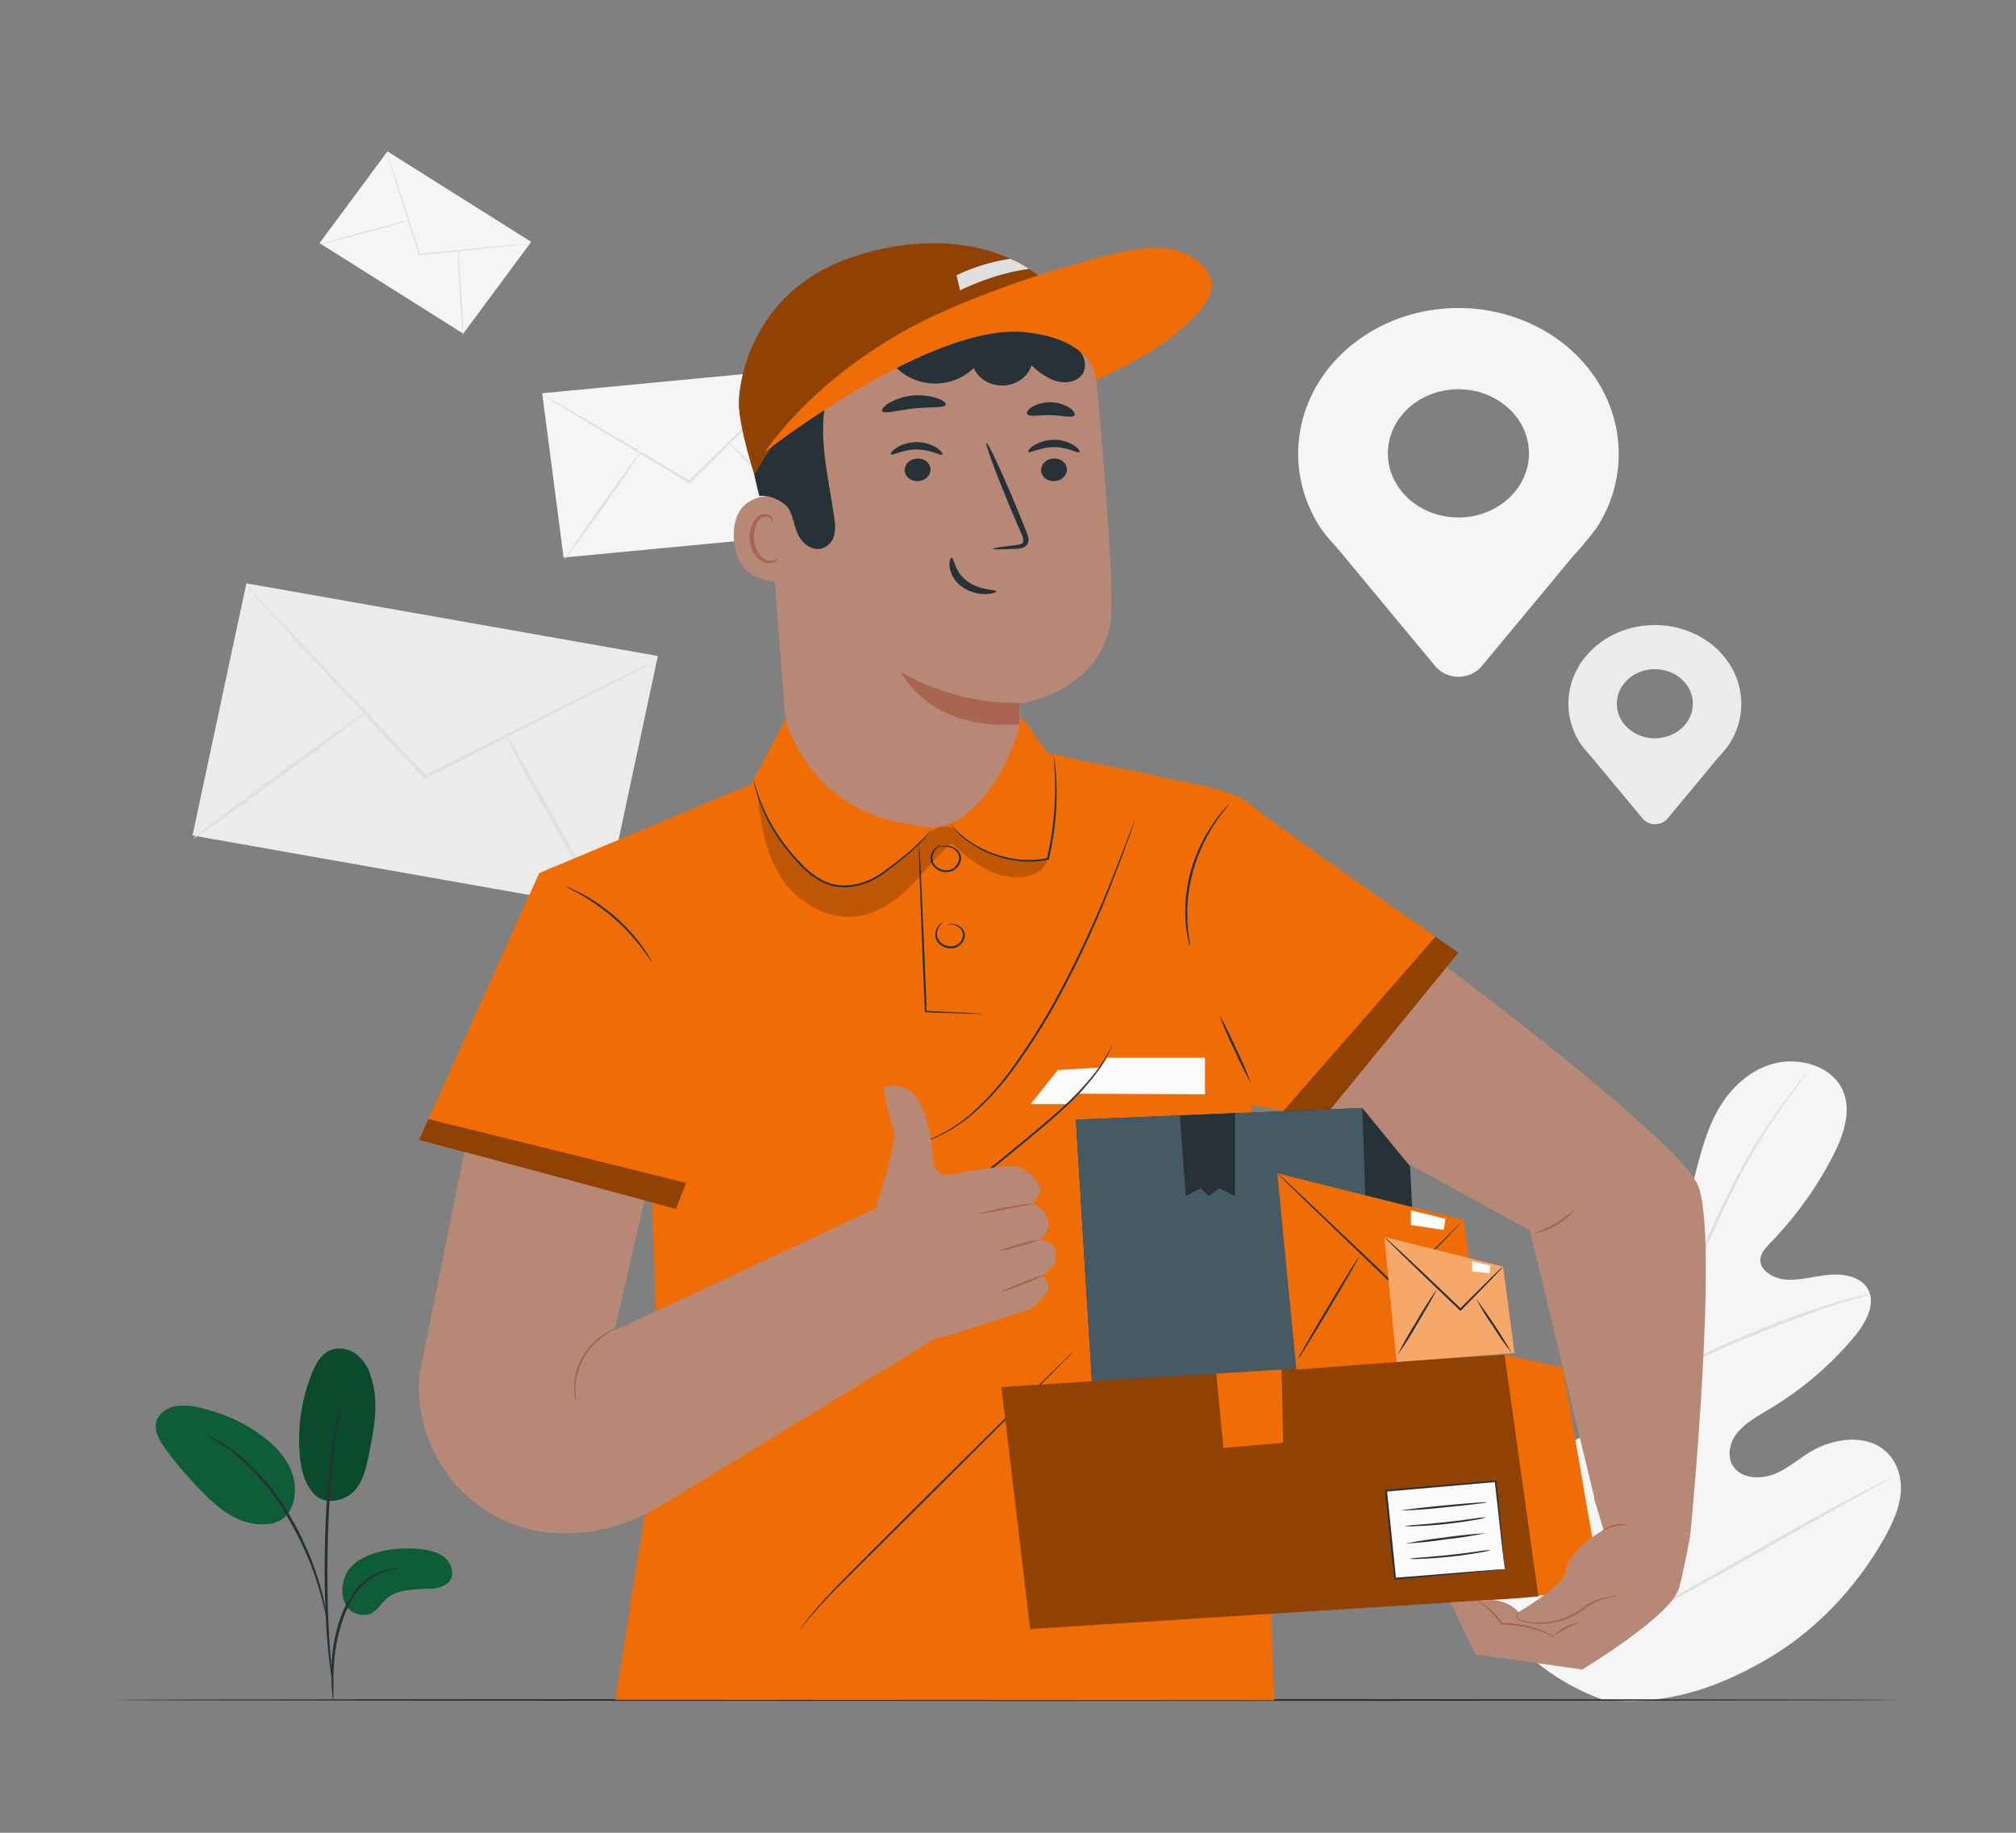 <svg width="550" height="500" viewBox="0 0 550 500" fill="none" xmlns="http://www.w3.org/2000/svg">
<rect x="0" y="0" width="550" height="500" fill="#808080" stroke="none"/>
<path d="M437.261 463.69C408.496 453.33 395.296 425.44 389.455 399.08C388.476 394.68 386.749 390.19 388.036 385.87C389.323 381.55 393.965 377.78 398.739 378.69C402.71 379.45 405.251 382.88 408.056 385.57C411.807 389.156 416.596 391.704 421.872 392.92C425.304 393.71 429.319 393.77 431.937 391.61C435.545 388.61 434.676 383.33 433.51 378.99L427.009 354.75C425.843 350.42 424.677 345.99 425.084 341.54C425.491 337.09 427.779 332.54 432.025 330.43C436.271 328.32 442.497 329.43 444.565 333.51C445.434 335.19 445.511 337.11 446.116 338.88C446.721 340.65 448.162 342.45 450.175 342.55C452.188 342.65 453.805 341 454.905 339.42C458.689 333.98 460.559 327.61 462.22 321.32C463.881 315.03 465.421 308.62 468.644 302.88C471.867 297.14 477.07 292.01 483.813 290.18C490.556 288.35 498.85 290.62 502.172 296.35C505.494 302.08 503.195 309.16 500.214 315.03C495.788 323.74 490.001 331.824 483.032 339.03C481.789 340.32 480.425 341.72 480.271 343.46C479.985 346.57 483.758 348.8 487.146 349.07C490.985 349.38 494.769 348.21 498.597 347.81C502.425 347.41 506.847 348.03 509.091 350.92C512.204 354.92 509.333 360.47 506.11 364.38C499.655 372.216 491.763 378.982 482.779 384.38C479.578 386.3 476.179 388.13 473.891 390.98C471.603 393.83 470.954 398.11 473.462 400.8C475.97 403.49 480.623 403.52 484.143 402.11C487.663 400.7 490.479 398.17 493.68 396.21C499.653 392.54 508.233 391.12 513.788 395.37C517.429 398.17 518.914 402.83 518.562 407.18C518.21 411.53 516.296 415.61 514.162 419.47C506.528 433 495.418 445 481.448 453C467.478 461 453.706 465.42 437.261 463.66" fill="#F5F5F5"/>
<path d="M440.407 445.69C441.466 430.414 443.49 415.205 446.468 400.14C447.202 396.14 447.957 392.183 448.734 388.27C449.482 384.38 450.23 380.52 451.22 376.78C453.126 369.61 455.469 362.543 458.238 355.61C460.823 348.98 463.551 342.77 466.147 336.98C468.743 331.19 471.295 325.84 473.847 321.05C477.822 313.472 482.456 306.196 487.707 299.29C489.555 296.85 491.062 294.99 492.107 293.75C492.613 293.163 493.009 292.693 493.295 292.34C493.422 292.172 493.569 292.017 493.735 291.88C493.63 292.062 493.509 292.236 493.372 292.4L492.272 293.85C491.282 295.13 489.819 297.01 488.015 299.47C482.902 306.434 478.365 313.735 474.441 321.31C471.944 326.1 469.436 331.45 466.862 337.24C464.288 343.03 461.604 349.24 459.041 355.88C456.306 362.8 453.989 369.85 452.1 377C451.121 380.72 450.384 384.55 449.636 388.45C448.888 392.35 448.14 396.31 447.381 400.31C444.405 415.344 442.363 430.518 441.265 445.76" fill="#E0E0E0"/>
<path d="M451.462 376.7C451.071 376.148 450.749 375.558 450.505 374.94C449.944 373.8 449.185 372.12 448.305 370.03C446.501 365.85 444.224 360.03 441.705 353.55C439.186 347.07 436.865 341.29 435.006 337.15C434.071 335.08 433.301 333.41 432.751 332.26C432.423 331.679 432.172 331.065 432.003 330.43C432.436 330.955 432.805 331.522 433.103 332.12C433.752 333.23 434.61 334.87 435.622 336.92C437.646 341.02 440.11 346.81 442.596 353.27C445.082 359.73 447.216 365.42 448.899 369.82L450.846 374.82C451.122 375.426 451.329 376.056 451.462 376.7Z" fill="#E0E0E0"/>
<path d="M510.147 353C509.382 353.336 508.582 353.604 507.76 353.8C506.22 354.26 503.987 354.93 501.248 355.8C495.748 357.56 488.301 360.24 480.194 363.53C472.087 366.82 464.893 370.09 459.767 372.59C457.193 373.83 455.136 374.88 453.717 375.59C453.001 376.003 452.247 376.358 451.462 376.65C452.103 376.148 452.795 375.702 453.53 375.32C454.905 374.51 456.918 373.38 459.459 372.08C464.519 369.44 471.691 366.08 479.82 362.77C486.749 359.93 493.836 357.416 501.05 355.24C503.811 354.41 506.088 353.83 507.65 353.46C508.463 353.231 509.3 353.077 510.147 353Z" fill="#E0E0E0"/>
<path d="M440.891 444.5C440.668 444.325 440.469 444.127 440.297 443.91L438.724 442.12C437.36 440.55 435.424 438.24 433.136 435.37C428.505 429.61 422.389 421.47 415.767 412.42C409.145 403.37 403.106 395.18 398.618 389.34L393.272 382.44C392.689 381.69 392.172 381.07 391.831 380.56C391.49 380.05 391.347 379.89 391.38 379.87C391.413 379.85 391.6 380.05 391.974 380.46L393.547 382.25C394.911 383.81 396.847 386.12 399.135 389C403.766 394.76 409.882 402.89 416.515 411.95C423.148 421.01 429.165 429.19 433.653 435.02L438.999 441.92L440.44 443.81C440.759 444.24 440.924 444.48 440.891 444.5Z" fill="#E0E0E0"/>
<path d="M516.263 403C516.042 403.189 515.794 403.35 515.526 403.48L513.326 404.71L505.263 409.17C498.443 412.94 489.104 418.24 478.797 424.11C468.49 429.98 459.074 435.21 452.177 438.85C448.734 440.67 445.918 442.11 443.96 443.08L441.694 444.18C441.437 444.323 441.159 444.434 440.869 444.51C441.09 444.321 441.338 444.16 441.606 444.03L443.806 442.8L451.869 438.34C458.689 434.57 468.028 429.27 478.346 423.4C488.664 417.53 498.058 412.31 504.955 408.67C508.398 406.85 511.203 405.4 513.172 404.43L515.438 403.34C515.694 403.192 515.972 403.077 516.263 403Z" fill="#E0E0E0"/>
<path d="M67.213 159.142L52.52 227.927L164.778 247.746L179.472 178.961L67.213 159.142Z" fill="#EBEBEB"/>
<path d="M179.652 179.85C179.266 180.132 178.85 180.376 178.409 180.58L174.757 182.52L161.194 189.52L116.171 212.3L115.808 212.48L115.533 212.19L114.862 211.48L81.136 175.22L71.005 164.17L68.288 161.17C67.95 160.832 67.651 160.464 67.397 160.07C67.775 160.376 68.125 160.711 68.442 161.07L71.313 163.99L81.697 174.85L115.654 210.91L116.325 211.62L115.676 211.51L160.842 188.98L174.559 182.26L178.31 180.48C178.734 180.232 179.184 180.021 179.652 179.85Z" fill="#E0E0E0"/>
<path d="M52.701 228.82C52.514 228.61 62.975 220.68 76.054 211.09C89.133 201.5 99.88 193.89 100.056 194.09C100.232 194.29 89.782 202.23 76.703 211.82C63.624 221.41 52.877 229 52.701 228.82Z" fill="#E0E0E0"/>
<path d="M137.555 199.82C137.808 199.7 144.155 210.54 151.712 224.01C159.269 237.48 165.209 248.52 164.912 248.64C164.615 248.76 158.312 237.93 150.744 224.44C143.176 210.95 137.302 199.94 137.555 199.82Z" fill="#E0E0E0"/>
<path d="M224.719 145.35L153.758 152.1L147.917 107.28L218.878 100.52L224.719 145.35Z" fill="#F5F5F5"/>
<path d="M219.175 101C219.009 101.239 218.813 101.46 218.592 101.66L216.832 103.47L210.232 110.06L188.287 131.68L188.111 131.86L187.88 131.72L187.33 131.4C176.528 124.92 166.738 119.07 159.588 114.79L151.217 109.69L149.017 108.28C148.746 108.13 148.492 107.955 148.258 107.76C148.547 107.876 148.823 108.017 149.083 108.18L151.404 109.5C153.472 110.69 156.354 112.37 159.885 114.43L187.726 130.89L188.276 131.21H187.869C196.493 122.83 204.27 115.21 209.957 109.72L216.689 103.27C217.459 102.55 218.075 101.97 218.548 101.54C218.742 101.345 218.951 101.165 219.175 101Z" fill="#E0E0E0"/>
<path d="M154.055 152.62C153.901 152.53 158.455 145.87 164.186 137.76C169.917 129.65 174.702 123.15 174.856 123.25C175.01 123.35 170.456 129.99 164.725 138.11C158.994 146.23 154.198 152.71 154.055 152.62Z" fill="#E0E0E0"/>
<path d="M198.374 120.44C198.506 120.33 204.567 125.92 211.926 132.94C219.285 139.96 225.126 145.75 225.016 145.86C224.906 145.97 218.823 140.38 211.464 133.36C204.105 126.34 198.242 120.56 198.374 120.44Z" fill="#E0E0E0"/>
<path d="M126.39 91.02L87.175 66.33L105.699 41.3L144.914 65.98L126.39 91.02Z" fill="#F5F5F5"/>
<path d="M144.815 66.36C144.615 66.417 144.408 66.454 144.199 66.47L142.439 66.69L135.949 67.42L114.455 69.68H114.279V69.53C114.279 69.4 114.202 69.27 114.158 69.14L107.998 49.75C107.25 47.29 106.634 45.29 106.205 43.85L105.732 42.25C105.666 42.065 105.622 41.874 105.6 41.68C105.691 41.854 105.764 42.035 105.82 42.22C105.952 42.62 106.139 43.15 106.359 43.81C106.832 45.23 107.459 47.22 108.295 49.66C109.901 54.66 112.101 61.49 114.521 69.04L114.642 69.42L114.422 69.28L135.916 67.13L142.428 66.53L144.199 66.39C144.403 66.367 144.609 66.357 144.815 66.36Z" fill="#E0E0E0"/>
<path d="M87.076 66.71C87.076 66.61 92.576 65.03 99.33 63.2C106.084 61.37 111.672 59.96 111.705 60.06C111.738 60.16 106.205 61.75 99.44 63.58C92.675 65.41 87.109 66.82 87.076 66.71Z" fill="#E0E0E0"/>
<path d="M124.971 68C125.092 68 125.477 73.23 125.851 79.7C126.225 86.17 126.412 91.43 126.291 91.44C126.17 91.45 125.774 86.21 125.411 79.74C125.048 73.27 124.85 68 124.971 68Z" fill="#E0E0E0"/>
<path d="M441.606 123.87C441.622 117.754 440.085 111.718 437.116 106.23C434.146 100.742 429.824 95.951 424.485 92.23C419.147 88.509 412.935 85.958 406.335 84.776C399.735 83.594 392.923 83.812 386.43 85.413C379.938 87.015 373.939 89.957 368.902 94.01C363.864 98.063 359.923 103.119 357.386 108.783C354.848 114.447 353.783 120.567 354.272 126.666C354.761 132.766 356.792 138.68 360.206 143.95L360.327 144.1C361.999 146.67 364.1 148.51 366.223 151.21L391.6 181.78C392.338 182.665 393.291 183.382 394.384 183.876C395.478 184.37 396.682 184.627 397.903 184.627C399.124 184.627 400.329 184.37 401.422 183.876C402.516 183.382 403.469 182.665 404.206 181.78L429.176 151.71C431.446 149.269 433.565 146.715 435.523 144.06L435.6 144C439.547 137.899 441.621 130.948 441.606 123.87ZM397.881 141.18C394.074 141.18 390.352 140.154 387.186 138.231C384.021 136.308 381.553 133.575 380.096 130.377C378.639 127.179 378.258 123.661 379.001 120.266C379.744 116.871 381.577 113.753 384.269 111.306C386.961 108.858 390.392 107.191 394.126 106.516C397.86 105.841 401.73 106.188 405.248 107.512C408.765 108.837 411.772 111.08 413.887 113.958C416.002 116.835 417.131 120.219 417.131 123.68C417.131 128.321 415.103 132.772 411.493 136.054C407.883 139.336 402.987 141.18 397.881 141.18Z" fill="#F5F5F5"/>
<path d="M475.046 192.09C475.07 188.783 474.252 185.516 472.656 182.544C471.061 179.573 468.731 176.977 465.848 174.96C462.966 172.943 459.609 171.559 456.041 170.917C452.472 170.275 448.789 170.392 445.279 171.259C441.769 172.126 438.526 173.72 435.806 175.915C433.086 178.11 430.961 180.848 429.597 183.914C428.234 186.979 427.669 190.29 427.947 193.588C428.225 196.885 429.339 200.079 431.2 202.92L431.266 203C432.168 204.38 433.301 205.38 434.445 206.83L448.14 223.32C448.536 223.798 449.048 224.186 449.637 224.454C450.226 224.721 450.875 224.86 451.533 224.86C452.192 224.86 452.841 224.721 453.43 224.454C454.019 224.186 454.531 223.798 454.927 223.32L468.391 207.1C469.619 205.786 470.765 204.411 471.823 202.98V202.92C473.944 199.637 475.057 195.897 475.046 192.09ZM451.462 201.42C449.411 201.418 447.406 200.863 445.702 199.826C443.998 198.788 442.67 197.315 441.886 195.592C441.103 193.868 440.899 191.973 441.301 190.144C441.702 188.316 442.691 186.636 444.142 185.318C445.593 184.001 447.441 183.103 449.453 182.74C451.465 182.377 453.55 182.565 455.445 183.279C457.34 183.993 458.959 185.201 460.099 186.752C461.238 188.303 461.846 190.125 461.846 191.99C461.846 193.229 461.577 194.456 461.055 195.601C460.533 196.746 459.768 197.786 458.804 198.662C457.839 199.537 456.695 200.232 455.435 200.705C454.175 201.178 452.825 201.421 451.462 201.42Z" fill="#EBEBEB"/>
<path d="M518.507 463.77C518.507 463.92 409.475 464.03 275.011 464.03C140.547 464.03 31.493 463.92 31.493 463.77C31.493 463.62 140.503 463.51 275.011 463.51C409.519 463.51 518.507 463.63 518.507 463.77Z" fill="#263238"/>
<path d="M208.285 118.94L215.523 212.14C216.097 219.474 219.707 226.338 225.627 231.349C231.546 236.359 239.335 239.143 247.423 239.14C251.801 239.141 256.133 238.324 260.149 236.74C264.166 235.156 267.782 232.839 270.772 229.933C273.763 227.026 276.066 223.592 277.537 219.843C279.007 216.095 279.616 212.111 279.323 208.14C278.685 199.27 278.102 192.01 278.102 192.01C278.102 192.01 302.929 188.5 303.237 165.94C303.413 152.94 300.938 123.34 298.837 100.69C298.143 93.304 294.424 86.424 288.417 81.411C282.41 76.399 274.552 73.618 266.398 73.62H251.361C245.228 73.945 239.23 75.386 233.72 77.856C228.211 80.326 223.302 83.777 219.286 88.002C215.269 92.228 212.226 97.144 210.337 102.458C208.447 107.772 207.75 113.376 208.285 118.94Z" fill="#B78876"/>
<path d="M278.124 191.73C278.124 191.73 262.438 192.89 245.773 183.37C245.773 183.37 253.418 199.61 278.179 197.58L278.124 191.73Z" fill="#AA6550"/>
<path d="M291.082 128C291.091 128.84 290.738 129.651 290.099 130.258C289.46 130.865 288.585 131.221 287.661 131.25C287.211 131.283 286.758 131.233 286.329 131.104C285.9 130.975 285.503 130.77 285.163 130.499C284.823 130.229 284.545 129.9 284.347 129.531C284.149 129.162 284.034 128.76 284.009 128.35C284 127.51 284.35 126.7 284.987 126.092C285.624 125.483 286.496 125.124 287.419 125.09C287.871 125.057 288.325 125.107 288.756 125.237C289.186 125.366 289.583 125.572 289.925 125.844C290.266 126.115 290.544 126.445 290.743 126.815C290.942 127.186 291.057 127.589 291.082 128Z" fill="#263238"/>
<path d="M294.514 123.36C294.074 123.78 291.39 121.98 287.584 121.99C283.778 122 280.984 123.73 280.555 123.31C280.357 123.12 280.808 122.31 282.018 121.55C283.669 120.512 285.632 119.964 287.639 119.98C289.616 119.973 291.543 120.54 293.139 121.6C294.338 122.42 294.734 123.18 294.514 123.36Z" fill="#263238"/>
<path d="M253.869 128C253.878 128.84 253.526 129.651 252.886 130.258C252.247 130.865 251.372 131.221 250.448 131.25C249.998 131.283 249.545 131.233 249.116 131.104C248.687 130.975 248.29 130.77 247.95 130.499C247.61 130.229 247.332 129.9 247.134 129.531C246.936 129.162 246.821 128.76 246.796 128.35C246.787 127.509 247.139 126.697 247.778 126.088C248.417 125.479 249.292 125.121 250.217 125.09C250.668 125.059 251.121 125.11 251.55 125.24C251.979 125.37 252.376 125.576 252.716 125.847C253.056 126.118 253.333 126.448 253.531 126.818C253.729 127.188 253.844 127.589 253.869 128Z" fill="#263238"/>
<path d="M257.037 124C256.597 124.42 253.902 122.61 250.096 122.62C246.29 122.63 243.496 124.37 243.067 123.94C242.869 123.75 243.309 123 244.53 122.19C246.184 121.158 248.145 120.607 250.151 120.61C252.125 120.616 254.048 121.183 255.651 122.23C256.85 123.06 257.246 123.82 257.037 124Z" fill="#263238"/>
<path d="M270.875 149.72C270.875 149.52 273.229 149.15 277.068 148.72C278.036 148.62 278.96 148.45 279.125 147.84C279.209 146.927 278.983 146.012 278.476 145.22C277.567 143.08 276.606 140.833 275.594 138.48C271.601 128.88 268.697 120.99 269.126 120.85C269.555 120.71 273.141 128.37 277.145 137.96C278.106 140.333 279.026 142.597 279.906 144.75C280.269 145.75 280.907 146.89 280.401 148.22C280.263 148.532 280.047 148.811 279.77 149.035C279.493 149.259 279.163 149.422 278.806 149.51C278.269 149.649 277.714 149.72 277.156 149.72C273.284 149.9 270.886 149.92 270.875 149.72Z" fill="#263238"/>
<path d="M259.655 152.12C260.271 152.12 260.282 155.85 263.824 158.52C267.366 161.19 271.766 160.78 271.799 161.3C271.865 161.54 270.82 162.03 268.961 162.08C266.535 162.111 264.175 161.364 262.295 159.97C260.49 158.63 259.33 156.704 259.061 154.6C258.907 153 259.369 152.1 259.655 152.12Z" fill="#263238"/>
<path d="M258.016 110.42C257.642 111.42 253.836 110.92 249.359 111.42C244.882 111.92 241.263 113.02 240.669 112.17C240.405 111.77 241.032 110.88 242.495 109.97C244.44 108.853 246.64 108.152 248.927 107.922C251.213 107.691 253.528 107.937 255.695 108.64C257.4 109.24 258.181 110 258.016 110.42Z" fill="#263238"/>
<path d="M293.117 113.33C292.446 114.12 289.817 113.33 286.66 113.26C283.503 113.19 280.83 113.79 280.214 112.97C279.939 112.57 280.357 111.78 281.534 111.03C283.104 110.136 284.931 109.687 286.782 109.741C288.633 109.794 290.425 110.347 291.929 111.33C293.04 112.13 293.414 113 293.117 113.33Z" fill="#263238"/>
<path d="M216.7 135.87C216.271 135.7 199.65 131.29 200.2 146.71C200.75 162.13 217.657 158.46 217.679 158.01C217.701 157.56 216.7 135.87 216.7 135.87Z" fill="#B78876"/>
<path d="M212.234 152.32C212.157 152.32 211.948 152.52 211.453 152.74C210.762 153.031 209.975 153.07 209.253 152.85C207.438 152.3 205.843 149.76 205.656 146.98C205.572 145.659 205.808 144.338 206.349 143.11C206.497 142.619 206.774 142.168 207.158 141.796C207.541 141.425 208.019 141.145 208.549 140.98C208.887 140.889 209.248 140.908 209.572 141.034C209.895 141.16 210.16 141.385 210.32 141.67C210.562 142.09 210.463 142.4 210.551 142.43C210.639 142.46 210.914 142.16 210.749 141.52C210.64 141.142 210.392 140.811 210.045 140.58C209.809 140.425 209.542 140.315 209.259 140.255C208.976 140.195 208.682 140.186 208.395 140.23C207.704 140.377 207.065 140.681 206.539 141.116C206.014 141.55 205.619 142.098 205.392 142.71C204.723 144.069 204.425 145.554 204.523 147.04C204.743 150.15 206.591 153.04 209.066 153.58C209.527 153.688 210.009 153.699 210.475 153.615C210.942 153.53 211.381 153.35 211.761 153.09C212.212 152.7 212.3 152.35 212.234 152.32Z" fill="#AA6550"/>
<path d="M207.218 135.35C209.803 134.78 214.28 136.95 215.38 139.15C216.48 141.35 216.722 143.85 217.822 146.06C218.922 148.27 221.408 150.25 224.004 149.69C224.881 149.441 225.67 148.984 226.29 148.368C226.91 147.751 227.34 146.996 227.535 146.18C227.909 144.532 227.928 142.834 227.59 141.18C226.589 133.98 224.928 126.84 224.609 119.58C224.29 112.32 225.423 104.79 229.614 98.58C233.805 92.37 241.494 87.85 249.414 88.44C254.683 88.82 259.523 91.32 264.759 91.99C267.879 92.365 271.051 92.089 274.036 91.183C277.021 90.277 279.739 88.764 281.985 86.76C282.557 86.25 285.197 84.66 285.197 84.66C285.197 84.29 284.812 81.07 283.415 79.89C273.02 71.16 254.298 68.72 240.57 71.89C226.842 75.06 213.972 83.89 208.065 95.53C202.158 107.17 203.918 123.53 207.174 135.33" fill="#263238"/>
<path d="M299.068 97.26C299.068 97.26 233.97 78.26 205.81 129.42C205.81 129.42 201.597 116.61 201.597 109.74C201.597 105.15 204.611 77.83 235.543 69.23C235.543 69.23 282.128 53.07 299.068 97.26Z" fill="#F06D06"/>
<path d="M243.1 98.54C244.257 100.235 245.831 101.663 247.698 102.711C249.565 103.759 251.674 104.398 253.86 104.579C256.045 104.759 258.246 104.475 260.291 103.75C262.335 103.025 264.166 101.878 265.639 100.4C266.286 101.871 267.424 103.122 268.892 103.975C270.361 104.829 272.086 105.244 273.827 105.161C275.568 105.078 277.236 104.503 278.599 103.514C279.961 102.526 280.949 101.175 281.424 99.65C283.189 101.438 285.348 102.869 287.76 103.85C290.235 104.68 293.37 104.36 294.987 102.48C296.604 100.6 296.164 97.63 294.536 95.69C292.758 93.856 290.483 92.477 287.936 91.69C280.219 88.605 271.738 87.438 263.362 88.31C255.057 89.31 247.016 92.99 241.824 98.97" fill="#263238"/>
<g opacity="0.4">
<path d="M299.068 97.26C293.653 92.072 286.227 89.005 278.366 88.71C259.16 87.94 223.223 97.76 205.766 129.42C205.766 129.42 201.553 116.61 201.553 109.74C201.553 105.15 204.567 77.83 235.499 69.23C235.543 69.23 282.128 53.07 299.068 97.26Z" fill="black"/>
</g>
<path d="M208.527 123.43C218.174 110 231.484 98.9 246.455 90.43C261.426 81.96 286.165 73.53 303.215 69.43C308.341 68.19 313.676 67.11 318.901 67.93C324.126 68.75 329.23 71.93 330.517 76.58C332.145 82.43 320.727 91.45 315.37 94.99C310.013 98.53 299.068 103.74 299.068 103.74C299.068 103.74 299.222 92.9 280.126 90.67C254.166 87.58 208.527 123.43 208.527 123.43Z" fill="#F06D06"/>
<path d="M261.921 79.2C261.921 79.2 271.293 74.48 280.72 73.38C279.146 72.268 277.428 71.334 275.605 70.6C270.488 71.369 265.541 72.882 260.953 75.08L261.921 79.2Z" fill="#E0E0E0"/>
<path d="M314.754 211.46L294.107 207.32L285.703 205.41L278.707 195.55C278.707 195.55 275.407 213.18 262.878 222.67C261.182 223.932 259.193 224.828 257.062 225.292C254.93 225.756 252.71 225.776 250.569 225.35C247.742 224.81 244.42 224.15 241.956 223.55C241.428 223.42 240.856 223.25 240.24 223.05C231.182 219.992 223.636 214.076 218.977 206.38C216.205 201.9 213.862 197.3 214.665 195.55L204.864 214L147.114 238.18L114.323 311L177.87 328.08L179.85 388.08L167.882 463.72L347.655 463.83L341.275 295.54" fill="#F06D06"/>
<path d="M268.279 276.61C267.913 276.637 267.545 276.637 267.179 276.61L263.978 276.54L252.549 276.17H252.329V276C252.142 271.49 251.911 266.15 251.658 260.44C251.361 252.21 251.097 244.77 250.888 239.3C250.822 236.64 250.767 234.47 250.723 232.89C250.723 232.18 250.723 231.6 250.723 231.15C250.695 230.947 250.695 230.742 250.723 230.54C250.774 230.737 250.8 230.938 250.8 231.14C250.8 231.6 250.877 232.14 250.921 232.88C251.009 234.46 251.13 236.63 251.273 239.28C251.515 244.75 251.845 252.19 252.208 260.41C252.428 266.13 252.626 271.47 252.802 275.98L252.56 275.77L263.989 276.32L267.179 276.51C267.549 276.507 267.918 276.54 268.279 276.61Z" fill="#263238"/>
<path d="M258.5 252.3C258.752 252.139 259.05 252.049 259.358 252.04C260.072 251.998 260.784 252.144 261.409 252.462C262.034 252.779 262.544 253.255 262.878 253.83C263.192 254.391 263.303 255.028 263.197 255.65C263.08 256.355 262.74 257.014 262.218 257.546C261.697 258.079 261.016 258.462 260.26 258.65C259.494 258.796 258.699 258.747 257.961 258.509C257.224 258.271 256.573 257.853 256.08 257.3C255.68 256.855 255.401 256.331 255.263 255.77C255.126 255.209 255.134 254.627 255.288 254.07C255.459 253.312 255.872 252.616 256.476 252.07C256.894 251.7 257.202 251.58 257.213 251.61C257.224 251.64 256.993 251.82 256.641 252.21C256.153 252.758 255.824 253.407 255.684 254.1C255.572 254.599 255.585 255.114 255.722 255.607C255.86 256.1 256.117 256.559 256.476 256.95C256.916 257.422 257.486 257.778 258.128 257.982C258.77 258.186 259.461 258.23 260.128 258.11C260.777 257.944 261.361 257.613 261.811 257.156C262.261 256.699 262.558 256.135 262.669 255.53C262.76 255.034 262.699 254.525 262.491 254.059C262.283 253.593 261.937 253.188 261.492 252.89C260.888 252.452 260.141 252.209 259.369 252.2C258.797 252.24 258.5 252.34 258.5 252.3Z" fill="#263238"/>
<path d="M256.553 231.17C256.807 230.967 257.12 230.835 257.455 230.79C258.368 230.615 259.32 230.742 260.139 231.15C260.72 231.419 261.216 231.818 261.58 232.31C262.003 232.886 262.215 233.568 262.185 234.26C262.15 235.049 261.855 235.81 261.336 236.443C260.818 237.076 260.102 237.553 259.281 237.81C258.441 238.005 257.557 237.971 256.739 237.711C255.921 237.451 255.206 236.978 254.683 236.35C254.219 235.808 253.939 235.155 253.88 234.47C253.846 233.88 253.951 233.29 254.188 232.74C254.529 231.957 255.134 231.292 255.915 230.84C256.187 230.655 256.511 230.544 256.85 230.52C256.85 230.52 256.531 230.67 256.047 231.01C255.366 231.486 254.854 232.133 254.573 232.87C254.352 233.398 254.285 233.969 254.377 234.528C254.47 235.087 254.719 235.614 255.101 236.06C255.565 236.599 256.192 237.004 256.905 237.226C257.617 237.448 258.385 237.477 259.116 237.31C259.824 237.082 260.443 236.669 260.895 236.123C261.347 235.577 261.612 234.922 261.657 234.24C261.686 233.68 261.542 233.123 261.24 232.633C260.939 232.144 260.493 231.741 259.952 231.47C259.212 231.074 258.352 230.906 257.499 230.99C256.894 231.06 256.575 231.21 256.553 231.17Z" fill="#263238"/>
<path d="M250.701 311.88C250.701 311.88 250.789 311.83 250.976 311.77L251.801 311.48C252.538 311.25 253.583 310.83 254.914 310.27C258.631 308.566 262.043 306.361 265.034 303.73C269.431 299.793 273.318 295.411 276.617 290.67C280.743 284.906 284.511 278.937 287.903 272.79C294.003 261.586 299.355 250.059 303.93 238.27C305.723 233.75 307.12 230.08 308.099 227.55L309.199 224.63C309.32 224.33 309.43 224.08 309.507 223.88C309.538 223.793 309.579 223.71 309.628 223.63C309.62 223.722 309.598 223.813 309.562 223.9C309.496 224.1 309.408 224.35 309.309 224.67C309.056 225.38 308.715 226.36 308.286 227.67C307.373 230.22 306.031 233.91 304.271 238.44C299.814 250.261 294.516 261.805 288.409 273C285.009 279.164 281.218 285.144 277.057 290.91C273.719 295.677 269.776 300.07 265.309 304C262.27 306.627 258.796 308.804 255.013 310.45C253.978 310.882 252.917 311.259 251.834 311.58L250.987 311.82C250.896 311.853 250.799 311.873 250.701 311.88Z" fill="#263238"/>
<path d="M288.574 291.91C289.047 291.91 299.992 291.23 299.992 291.23C299.992 291.23 295.471 298.49 290.763 301.23H281.182L288.574 291.91Z" fill="#FAFAFA"/>
<path d="M248.787 333.87C248.975 333.707 249.181 333.562 249.403 333.44L251.251 332.28C252.846 331.28 255.145 329.78 257.906 327.85C263.406 324.02 270.732 318.3 278.564 311.76C282.48 308.49 286.264 305.41 289.498 302.45C292.4 299.855 295.095 297.074 297.561 294.13C299.216 292.144 300.688 290.037 301.961 287.83C302.445 287.06 302.742 286.43 302.973 286.01C303.078 285.789 303.207 285.578 303.358 285.38C303.288 285.61 303.196 285.834 303.083 286.05C302.885 286.48 302.61 287.13 302.159 287.92C300.951 290.177 299.518 292.329 297.88 294.35C295.447 297.344 292.766 300.166 289.861 302.79C286.616 305.79 282.854 308.88 278.938 312.14C271.106 318.68 263.769 324.38 258.148 328.14C255.343 330.03 253 331.47 251.372 332.44C250.547 332.92 249.898 333.27 249.458 333.52C249.25 333.659 249.025 333.777 248.787 333.87Z" fill="#263238"/>
<path d="M217.943 445C217.943 445 217.943 444.91 218.075 444.76C218.207 444.61 218.35 444.37 218.526 444.1C218.933 443.53 219.549 442.69 220.374 441.63C222.024 439.53 224.576 436.57 227.942 433.09C234.718 426.18 244.211 416.75 254.661 406.31L281.6 379.62L289.795 371.62L291.995 369.45L292.589 368.9L292.809 368.72C292.809 368.72 292.754 368.8 292.633 368.93L292.083 369.52L289.883 371.76L281.82 379.91L255.09 406.63L228.25 433.31C224.851 436.75 222.255 439.66 220.55 441.72C219.703 442.72 219.054 443.57 218.625 444.13L218.13 444.76C218.075 444.844 218.013 444.925 217.943 445Z" fill="#263238"/>
<path d="M313.324 211C314.27 212.29 335.522 214.44 340.725 219.16C345.928 223.88 397.925 259.96 397.925 259.96L360.866 305.3L336.952 300.51L313.324 211Z" fill="#F06D06"/>
<path opacity="0.4" d="M391.622 255.56L350.075 303.14L360.866 305.3L397.881 259.91L391.622 255.56Z" fill="black"/>
<path d="M324.643 258.2C324.457 257.684 324.314 257.156 324.214 256.62C324.093 256.11 323.95 255.48 323.851 254.74C323.752 254 323.587 253.16 323.532 252.22C323.477 251.28 323.367 250.22 323.367 249.15C323.367 248.08 323.367 246.87 323.466 245.63C323.68 242.933 324.14 240.257 324.841 237.63C325.59 235.016 326.58 232.463 327.8 230C328.383 228.88 328.9 227.8 329.527 226.84C330.154 225.88 330.693 224.99 331.254 224.2C331.815 223.41 332.354 222.73 332.838 222.12C333.238 221.597 333.668 221.093 334.125 220.61C334.485 220.176 334.887 219.771 335.324 219.4C335.024 219.868 334.682 220.313 334.301 220.73C333.96 221.15 333.542 221.66 333.102 222.29C332.662 222.92 332.101 223.59 331.595 224.4C331.089 225.21 330.495 226.07 329.945 227.05C329.395 228.03 328.845 229.05 328.284 230.19C327.126 232.643 326.177 235.174 325.446 237.76C324.761 240.354 324.294 242.992 324.049 245.65C323.972 246.88 323.873 248.05 323.906 249.14C323.939 250.23 323.906 251.25 323.994 252.14C324.082 253.03 324.148 253.91 324.225 254.65C324.302 255.39 324.401 256.02 324.489 256.53C324.6 257.081 324.651 257.64 324.643 258.2Z" fill="#263238"/>
<path d="M341.275 295.48C339.572 292.477 338.041 289.397 336.688 286.25C335.156 283.175 333.797 280.031 332.618 276.83C334.322 279.83 335.856 282.908 337.216 286.05C338.751 289.126 340.106 292.274 341.275 295.48Z" fill="#263238"/>
<path d="M177.87 262.54C177.782 262.54 176.891 261.09 175.208 258.84C173.012 255.909 170.499 253.186 167.706 250.71C164.899 248.253 161.834 246.052 158.554 244.14C156.024 242.68 154.363 241.92 154.407 241.84C154.829 241.946 155.235 242.097 155.617 242.29C156.694 242.755 157.744 243.269 158.763 243.83C162.147 245.663 165.285 247.848 168.113 250.34C170.932 252.84 173.427 255.624 175.549 258.64C176.352 259.8 176.957 260.76 177.331 261.45C177.559 261.792 177.74 262.158 177.87 262.54Z" fill="#263238"/>
<path opacity="0.4" d="M114.323 310.97L116.886 305.3L187.176 322.7L184.393 329.81L114.323 310.97Z" fill="black"/>
<path d="M301.972 288.56H328.735V298.56L294.492 298.36C294.492 298.36 299.783 292.57 301.972 288.56Z" fill="#FAFAFA"/>
<g opacity="0.2">
<path d="M206.514 216.2C207.482 224 208.538 232.05 212.784 238.89C217.03 245.73 225.335 251.12 233.882 249.97C239.58 249.2 244.409 245.74 248.292 241.86C252.175 237.98 255.431 233.59 259.666 230.04C262.227 232.547 265.091 234.785 268.202 236.71C271.346 238.646 275.12 239.552 278.905 239.28C282.634 238.87 284.691 237.52 285.868 234.28C281.886 235.4 279.697 235.23 275.726 234.54C271.341 233.776 267.224 232.061 263.725 229.54C261.393 227.87 260.546 225.36 257.587 225.54C254.848 225.68 252.703 227.65 250.899 229.54C247.987 232.571 244.792 235.368 241.351 237.9C238.051 240.27 234.861 241.9 230.659 241.79C223.74 241.65 218.075 236.71 214.258 231.46C210.735 226.62 208.132 221.275 206.558 215.65" fill="black"/>
</g>
<path d="M287.518 206.47C287.581 206.652 287.621 206.84 287.639 207.03C287.639 207.4 287.771 207.94 287.848 208.64C288.013 210.04 288.178 212.07 288.244 214.64C288.393 221.214 287.702 227.781 286.187 234.21V234.37V234.53H286.022C282.111 235.363 278.03 235.263 274.175 234.24C271.022 233.474 268.043 232.208 265.375 230.5C263.569 229.384 261.95 228.037 260.568 226.5C260.196 226.085 259.851 225.651 259.534 225.2C259.411 225.046 259.304 224.882 259.215 224.71C261.009 226.843 263.162 228.706 265.595 230.23C268.249 231.86 271.187 233.07 274.285 233.81C278.057 234.779 282.038 234.865 285.857 234.06L285.648 234.25V234.09C287.146 227.694 287.883 221.17 287.848 214.63C287.848 212.12 287.727 210.09 287.639 208.68C287.639 208.03 287.562 207.5 287.529 207.07C287.493 206.872 287.49 206.669 287.518 206.47Z" fill="#263238"/>
<path d="M254.1 226.2C254.013 226.413 253.894 226.615 253.748 226.8C253.38 227.355 252.976 227.889 252.538 228.4C250.895 230.263 249.085 231.999 247.126 233.59C245.905 234.59 244.53 235.7 243.045 236.84C242.297 237.41 241.549 238.01 240.713 238.61C239.852 239.201 238.944 239.732 237.996 240.2C235.96 241.221 233.712 241.844 231.396 242.03C228.869 242.225 226.337 241.716 224.136 240.57C221.994 239.41 220.073 237.941 218.449 236.22C216.909 234.661 215.477 233.018 214.159 231.3C211.938 228.384 210.061 225.264 208.56 221.99C207.554 219.789 206.731 217.523 206.096 215.21C205.865 214.39 205.722 213.75 205.634 213.31C205.573 213.091 205.536 212.866 205.524 212.64C205.625 212.848 205.698 213.066 205.744 213.29C205.876 213.72 206.052 214.35 206.305 215.16C207.027 217.438 207.905 219.672 208.934 221.85C210.475 225.074 212.373 228.146 214.599 231.02C215.911 232.715 217.336 234.334 218.867 235.87C220.438 237.545 222.295 238.98 224.367 240.12C226.472 241.213 228.892 241.701 231.308 241.52C233.557 241.344 235.743 240.752 237.732 239.78C238.665 239.33 239.559 238.815 240.405 238.24C241.208 237.68 241.978 237.07 242.726 236.51C244.222 235.38 245.608 234.32 246.84 233.32C248.806 231.779 250.644 230.107 252.34 228.32C252.923 227.68 253.352 227.15 253.638 226.79C253.773 226.582 253.927 226.384 254.1 226.2Z" fill="#263238"/>
<path d="M230.406 341.1L238.887 329.86C238.887 329.86 244.717 311.44 243.925 308.86C243.133 306.28 240.559 296.68 241.164 296.56C241.769 296.44 248.116 294.3 251.559 302C253.704 306.8 254.408 313.12 254.639 317.2C254.664 317.704 254.81 318.197 255.065 318.645C255.32 319.094 255.679 319.486 256.117 319.796C256.555 320.106 257.062 320.326 257.602 320.44C258.143 320.555 258.705 320.562 259.248 320.46C265.111 319.36 274.868 317.69 277.189 318.2C280.555 318.93 283.569 322.83 283.855 324.14C284.141 325.45 281.831 328.4 281.831 328.4C281.831 328.4 284.691 329.73 285.571 331.74C285.692 332.01 285.791 332.28 285.879 332.54C286.148 333.346 286.18 334.201 285.974 335.022C285.768 335.843 285.329 336.6 284.702 337.22L283.8 338.12C283.8 338.12 287.375 339.01 287.815 340.87C288.054 342.228 288.013 343.615 287.694 344.96L284.339 348.11C285.274 348.903 285.887 349.96 286.077 351.11C286.253 352.83 281.226 357.11 281.226 357.11L259.655 364.11L251.097 366.11L230.406 341.1Z" fill="#B78876"/>
<path d="M281.897 328.42C279.432 329.023 276.936 329.514 274.417 329.89C271.943 330.44 269.439 330.874 266.915 331.19C267.591 330.89 268.303 330.665 269.038 330.52C270.369 330.18 272.228 329.76 274.307 329.38C276.386 329 278.267 328.72 279.653 328.56C280.391 328.422 281.146 328.375 281.897 328.42Z" fill="#AA6550"/>
<path d="M283.866 338.12C282.033 338.902 280.121 339.521 278.157 339.97C276.251 340.592 274.284 341.047 272.283 341.33C274.117 340.548 276.028 339.929 277.992 339.48C279.898 338.858 281.865 338.403 283.866 338.12Z" fill="#AA6550"/>
<path d="M285.153 347.69C283.221 348.742 281.193 349.642 279.092 350.38C277.068 351.281 274.963 352.024 272.8 352.6C274.733 351.548 276.76 350.648 278.861 349.91C280.886 349.009 282.99 348.266 285.153 347.69Z" fill="#AA6550"/>
<path d="M180.708 410.56L260.04 362.18L240.02 329.18L167.618 363.03L175.835 327.47L126.698 314.25L114.4 375.15C112.508 402.23 136.4 424.09 165.198 416.98C170.718 415.623 175.957 413.454 180.708 410.56Z" fill="#B78876"/>
<path d="M157.135 382.17C156.992 381.881 156.899 381.574 156.86 381.26C156.697 380.418 156.605 379.565 156.585 378.71C156.544 375.865 157.245 373.051 158.631 370.5C160.037 367.955 162.092 365.754 164.626 364.08C165.381 363.571 166.184 363.122 167.024 362.74C167.326 362.58 167.652 362.462 167.992 362.39C167.992 362.48 166.705 363.05 164.868 364.39C162.463 366.098 160.507 368.272 159.145 370.755C157.782 373.238 157.047 375.966 156.992 378.74C156.937 380.84 157.3 382.16 157.135 382.17Z" fill="#AA6550"/>
<path d="M360.866 305.3C361.361 304.68 417.362 335.7 417.362 335.7L435.314 410.05L461.153 418.67C461.153 418.67 469.216 335.93 463.078 323.05C456.94 310.17 394.713 263.83 394.713 263.83L360.866 305.3Z" fill="#B78876"/>
<path d="M429.594 330C428.347 331.705 426.688 333.128 424.743 334.16C422.899 335.34 420.786 336.126 418.561 336.46C420.571 335.641 422.531 334.727 424.435 333.72C426.23 332.569 427.952 331.327 429.594 330Z" fill="#AA6550"/>
<path d="M293.513 305.46L297.902 376.82L387.398 371.32L384.692 318.2L371.657 302.25L293.513 305.46Z" fill="#263238"/>
<path d="M273.174 378.41C273.438 379.78 281.039 444.41 281.039 444.41L414.238 436L436.777 433.25L426.382 373.07L410.465 369.6L273.174 378.41Z" fill="#F06D06"/>
<path opacity="0.4" d="M410.465 369.59L273.174 378.41C273.438 379.78 281.039 444.41 281.039 444.41L419.716 435.64L410.465 369.59Z" fill="black"/>
<path d="M373.978 372.14L297.902 376.82L293.513 305.46L371.657 302.25L373.978 372.14Z" fill="#455A64"/>
<path d="M321.882 304.3L323.488 326.29L327.558 324.17L329.813 326.29L332.618 324.17L336.952 326.29V303.68L321.882 304.3Z" fill="#263238"/>
<path d="M353.683 373.64L348.48 320.08L399.333 332.82L404.239 369.79L353.683 373.64Z" fill="#F06D06"/>
<path d="M399.3 332.83C399.21 332.967 399.103 333.095 398.981 333.21L398.002 334.26L394.262 338.14L381.271 351.39L381.073 351.59L380.864 351.4L374 344.8L355.883 327.4L350.438 322.08L348.975 320.62C348.794 320.458 348.635 320.277 348.502 320.08C348.703 320.218 348.891 320.372 349.063 320.54L350.603 321.94L356.169 327.14L374.407 344.44L381.315 351.05H380.908L394.108 337.92L397.969 334.14L399.014 333.14C399.097 333.028 399.193 332.924 399.3 332.83Z" fill="#263238"/>
<path d="M370.821 342.75C370.964 342.82 367.334 349.14 362.725 356.87C358.116 364.6 354.266 370.81 354.123 370.74C353.98 370.67 357.61 364.35 362.219 356.62C366.828 348.89 370.7 342.68 370.821 342.75Z" fill="#263238"/>
<path d="M403.051 369.79C402.919 369.86 399.399 364.74 395.186 358.36C390.973 351.98 387.662 346.73 387.805 346.65C387.948 346.57 391.457 351.7 395.67 358.09C399.883 364.48 403.194 369.72 403.051 369.79Z" fill="#263238"/>
<path d="M380.996 371.55L377.674 337.44L410.058 345.56L413.182 369.1L380.996 371.55Z" fill="#F06D06"/>
<path opacity="0.4" d="M380.996 371.55L377.674 337.44L410.058 345.56L413.182 369.1L380.996 371.55Z" fill="white"/>
<path d="M410.058 345.56C409.827 345.895 409.558 346.206 409.255 346.49C408.65 347.14 407.858 347.97 406.901 348.98L398.651 357.44L398.453 357.65L398.244 357.45L393.844 353.25C389.323 348.94 385.253 345.01 382.327 342.15L378.895 338.74C378.451 338.339 378.046 337.904 377.685 337.44C378.174 337.792 378.63 338.18 379.049 338.6L382.624 341.89C385.627 344.69 389.741 348.58 394.262 352.89L398.662 357.1H398.2L406.593 348.76L409.079 346.37C409.377 346.072 409.704 345.801 410.058 345.56Z" fill="#263238"/>
<path d="M391.908 351.88C392.04 351.95 389.774 355.99 386.837 360.88C385.152 363.896 383.294 366.83 381.271 369.67C382.784 366.592 384.473 363.588 386.331 360.67C388.017 357.652 389.879 354.718 391.908 351.88Z" fill="#263238"/>
<path d="M412.434 369.1C410.575 366.785 408.87 364.371 407.33 361.87C405.622 359.457 404.082 356.949 402.721 354.36C406.272 359.097 409.515 364.019 412.434 369.1Z" fill="#263238"/>
<path d="M401.632 344.12V346.86L406.362 347.36L406.615 345.27L401.632 344.12Z" fill="white"/>
<path d="M384.934 330.21V334.21L393.866 335.55L394.361 332.49L384.934 330.21Z" fill="white"/>
<path d="M350.075 393.58L349.635 373.64L331.848 374.73L333.751 394.99L350.075 393.58Z" fill="#F06D06"/>
<path d="M408.079 404.056L378.216 406.632L380.722 430.644L410.585 428.068L408.079 404.056Z" fill="#FAFAFA"/>
<path d="M410.542 428.1C410.505 427.948 410.48 427.795 410.465 427.64C410.465 427.31 410.366 426.88 410.3 426.34C410.168 425.18 409.97 423.53 409.728 421.46C409.255 417.24 408.628 411.28 407.792 404.11L408.056 404.31L378.213 406.92C378.147 406.98 378.697 406.39 378.466 406.64V406.82V407.03V407.43L378.554 408.25L378.719 409.87C378.84 410.94 378.95 412 379.06 413.06C379.269 415.17 379.489 417.23 379.698 419.25C380.105 423.25 380.501 427.1 380.853 430.63L380.578 430.43L402.127 428.69L408.243 428.22L409.882 428.11C410.076 428.096 410.271 428.096 410.465 428.11C410.295 428.146 410.122 428.17 409.948 428.18L408.364 428.35L402.314 428.93L380.633 430.93H380.38V430.7C379.995 427.16 379.588 423.34 379.159 419.32C378.954 417.32 378.737 415.257 378.51 413.13C378.4 412.07 378.29 411.01 378.18 409.93C378.125 409.4 378.07 408.86 378.004 408.32L377.927 407.5V407.1V406.89V406.71C377.696 406.96 378.235 406.36 378.191 406.42L408.045 403.89H408.287V404.11C408.991 411.34 409.574 417.36 409.992 421.62C410.179 423.67 410.322 425.3 410.432 426.46C410.432 426.99 410.509 427.41 410.531 427.73C410.544 427.853 410.548 427.977 410.542 428.1Z" fill="#263238"/>
<path d="M405.702 409.84C405.702 409.99 400.499 410.6 394.042 411.22C390.155 411.685 386.246 411.972 382.327 412.08C382.327 411.94 387.53 411.32 393.987 410.7C400.444 410.08 405.691 409.7 405.702 409.84Z" fill="#263238"/>
<path d="M405.526 413.92C404.489 414.26 403.416 414.504 402.325 414.65C400.323 415.01 397.54 415.43 394.449 415.76C391.358 416.09 388.531 416.27 386.496 416.33C385.399 416.42 384.294 416.42 383.196 416.33C384.284 416.135 385.388 416.021 386.496 415.99C388.52 415.82 391.314 415.59 394.394 415.26C397.474 414.93 400.257 414.57 402.27 414.26C403.345 414.073 404.433 413.96 405.526 413.92Z" fill="#263238"/>
<path d="M406.791 422.84C405.749 423.177 404.673 423.421 403.579 423.57C401.577 423.93 398.794 424.35 395.703 424.68C392.612 425.01 389.796 425.19 387.75 425.25C386.653 425.347 385.548 425.347 384.45 425.25C385.538 425.054 386.642 424.941 387.75 424.91C389.774 424.75 392.579 424.51 395.659 424.18C398.739 423.85 401.522 423.49 403.535 423.18C404.61 422.993 405.698 422.879 406.791 422.84Z" fill="#263238"/>
<path d="M405.284 418.27C401.694 419.008 398.062 419.569 394.405 419.95C390.764 420.512 387.092 420.899 383.405 421.11C386.998 420.384 390.629 419.823 394.284 419.43C397.927 418.874 401.598 418.487 405.284 418.27Z" fill="#263238"/>
<path d="M431.651 455.46C431.651 455.46 456.236 440.67 458.128 433.11C460.02 425.55 461.153 418.67 461.153 418.67L434.885 408.78L437.492 417.38C437.492 417.38 428.076 422.47 427.108 428.64C426.47 432.75 414.293 439.79 414.293 439.79C413.28 438.677 411.991 437.799 410.532 437.227C409.073 436.655 407.485 436.406 405.9 436.5L395.67 437.16L402.589 451.33L431.651 455.46Z" fill="#B78876"/>
<path d="M441.254 435.19C440.897 435.389 440.507 435.534 440.099 435.62C439.329 435.85 438.185 436.08 436.799 436.48C435.234 436.986 433.787 437.752 432.531 438.74C430.948 439.967 429.177 440.978 427.273 441.74C423.751 443.104 419.841 443.402 416.119 442.59C415.465 442.475 414.837 442.262 414.26 441.96C414.023 441.839 413.832 441.656 413.71 441.435C413.589 441.214 413.543 440.965 413.578 440.72C413.596 440.568 413.656 440.422 413.752 440.297C413.848 440.171 413.978 440.069 414.128 440C414.348 439.93 414.469 440 414.469 440C414.469 440 414.348 440 414.183 440.11C414.068 440.186 413.973 440.285 413.906 440.399C413.84 440.514 413.802 440.641 413.798 440.77C413.777 440.976 413.827 441.183 413.942 441.362C414.056 441.541 414.229 441.684 414.436 441.77C414.998 442.021 415.599 442.193 416.218 442.28C419.857 442.954 423.636 442.605 427.053 441.28C428.914 440.527 430.647 439.537 432.201 438.34C433.518 437.345 435.035 436.592 436.667 436.12C438.075 435.76 439.219 435.59 439.967 435.41C440.389 435.306 440.819 435.232 441.254 435.19Z" fill="#AA6550"/>
<path d="M424.226 446.66C424.226 446.74 422.961 446.08 420.871 445.29C418.147 444.277 415.275 443.627 412.346 443.36C411.488 443.28 410.641 443.26 409.827 443.24H409.673L409.585 443.12C408.312 441.308 406.777 439.66 405.02 438.22C403.689 437.13 402.82 436.57 402.82 436.51C402.82 436.45 403.084 436.59 403.502 436.83C404.096 437.179 404.668 437.556 405.218 437.96C407.094 439.35 408.716 441 410.025 442.85L409.794 442.73C410.63 442.73 411.488 442.73 412.368 442.85C415.356 443.112 418.274 443.825 421.003 444.96C421.825 445.3 422.622 445.688 423.39 446.12C423.698 446.259 423.98 446.442 424.226 446.66Z" fill="#AA6550"/>
<path d="M430.87 442.6C430.87 442.74 429.209 443.31 427.273 444.31C425.337 445.31 423.918 446.36 423.808 446.24C425.624 444.316 428.122 443.028 430.87 442.6Z" fill="#AA6550"/>
<path d="M444.191 416C444.191 416.16 442.475 416 440.517 416.45C438.559 416.9 437.217 417.82 437.063 417.69C437.973 416.85 439.116 416.249 440.371 415.951C441.626 415.654 442.946 415.67 444.191 416Z" fill="#AA6550"/>
<path d="M85.547 407.47C88.781 410.97 94.248 409.28 96.613 406.79C98.978 404.3 99.748 400.92 100.441 397.69C102.003 390.31 103.565 382.58 101.145 375.39C100.52 373.202 99.246 371.213 97.46 369.64C96.556 368.869 95.445 368.327 94.239 368.069C93.032 367.811 91.772 367.846 90.585 368.17C87.835 369.07 86.328 371.72 85.305 374.17C82.272 381.505 81.077 389.362 81.807 397.17C82.148 400.81 82.995 404.58 85.547 407.4" fill="#0E5D37"/>
<g opacity="0.2">
<path d="M85.547 407.47C88.781 410.97 94.248 409.28 96.613 406.79C98.978 404.3 99.748 400.92 100.441 397.69C102.003 390.31 103.565 382.58 101.145 375.39C100.52 373.202 99.246 371.213 97.46 369.64C96.556 368.869 95.445 368.327 94.239 368.069C93.032 367.811 91.772 367.846 90.585 368.17C87.835 369.07 86.328 371.72 85.305 374.17C82.272 381.505 81.077 389.362 81.807 397.17C82.148 400.81 82.995 404.58 85.547 407.4" fill="black"/>
</g>
<path d="M98.164 425.5C102.652 422.91 108.163 422.17 113.454 422.5C116.303 422.7 119.295 423.22 121.396 424.98C123.497 426.74 124.179 430.08 122.155 431.9C120.827 432.885 119.161 433.416 117.447 433.4C113.355 433.69 108.757 433.4 105.721 435.91C103.983 437.33 102.949 439.55 100.782 440.36C99.691 440.683 98.515 440.676 97.43 440.338C96.344 440.001 95.409 439.352 94.765 438.49C93.516 436.71 93.071 434.561 93.522 432.49C93.655 431.079 94.142 429.716 94.947 428.504C95.752 427.292 96.853 426.264 98.164 425.5Z" fill="#0E5D37"/>
<path d="M78.177 413.47C80.971 409.85 81.081 404.89 79.277 400.78C77.473 396.67 73.975 393.35 70.081 390.71C65.472 387.607 60.24 385.352 54.681 384.07C52.522 383.478 50.249 383.315 48.015 383.59C46.918 383.755 45.881 384.158 44.991 384.763C44.101 385.369 43.383 386.16 42.9 387.07C41.635 389.85 43.417 392.96 45.265 395.46C48.516 399.868 52.139 404.041 56.1 407.94C59.301 411.07 62.92 414.12 67.441 415.29C71.962 416.46 76.483 415.9 78.54 412.96" fill="#0E5D37"/>
<path d="M90.882 463.78C90.977 463.211 91.006 462.635 90.97 462.06C90.97 460.82 90.97 459.26 90.97 457.4C90.999 455.097 91.16 452.797 91.454 450.51C91.85 447.724 92.494 444.972 93.379 442.28C94.236 439.593 95.51 437.03 97.163 434.67C98.508 432.747 100.308 431.121 102.432 429.91C103.871 429.106 105.442 428.515 107.085 428.16C107.709 428.079 108.323 427.949 108.922 427.77C108.288 427.743 107.653 427.783 107.03 427.89C105.312 428.155 103.659 428.693 102.146 429.48C99.904 430.68 97.996 432.332 96.569 434.31C94.847 436.712 93.52 439.329 92.631 442.08C91.737 444.812 91.104 447.609 90.739 450.44C90.482 452.749 90.376 455.07 90.42 457.39C90.42 459.39 90.552 460.97 90.629 462.07C90.641 462.647 90.726 463.221 90.882 463.78Z" fill="#263238"/>
<path d="M90.882 460.19C90.911 459.927 90.911 459.663 90.882 459.4C90.882 458.81 90.75 458.06 90.662 457.15C90.464 455.2 90.189 452.37 89.958 448.87C89.463 441.87 89.177 432.19 89.408 421.5C89.639 410.81 90.42 401.14 91.311 394.18C91.509 392.43 91.718 390.86 91.938 389.48C92.158 388.1 92.312 386.91 92.488 385.95C92.664 384.99 92.752 384.3 92.851 383.71C92.909 383.45 92.934 383.185 92.928 382.92C92.812 383.166 92.734 383.425 92.697 383.69C92.565 384.27 92.4 385 92.191 385.9C91.982 386.8 91.751 388.05 91.509 389.43C91.267 390.81 91.003 392.37 90.761 394.12C89.514 403.202 88.806 412.339 88.638 421.49C88.407 432.2 88.77 441.91 89.408 448.91C89.705 452.41 90.068 455.24 90.365 457.18C90.508 458.09 90.64 458.83 90.728 459.42C90.75 459.681 90.802 459.939 90.882 460.19Z" fill="#263238"/>
<path d="M89.1 441.55C89.09 440.762 89.008 439.976 88.858 439.2C88.605 437.7 88.165 435.54 87.439 432.9C86.562 429.818 85.497 426.784 84.249 423.81C82.745 420.156 80.959 416.604 78.903 413.18C75.291 406.861 70.445 401.193 64.603 396.45C63.584 395.644 62.516 394.893 61.402 394.2C60.918 393.89 60.489 393.58 60.049 393.34L58.839 392.71C58.102 392.297 57.334 391.933 56.54 391.62C56.43 391.78 59.84 393.24 64.24 396.83C69.902 401.628 74.623 407.269 78.199 413.51C80.248 416.896 82.052 420.4 83.6 424C85.052 427.32 86.108 430.39 86.9 433C87.692 435.61 88.209 437.74 88.55 439.22C88.663 440.009 88.847 440.788 89.1 441.55Z" fill="#263238"/>
</svg>
